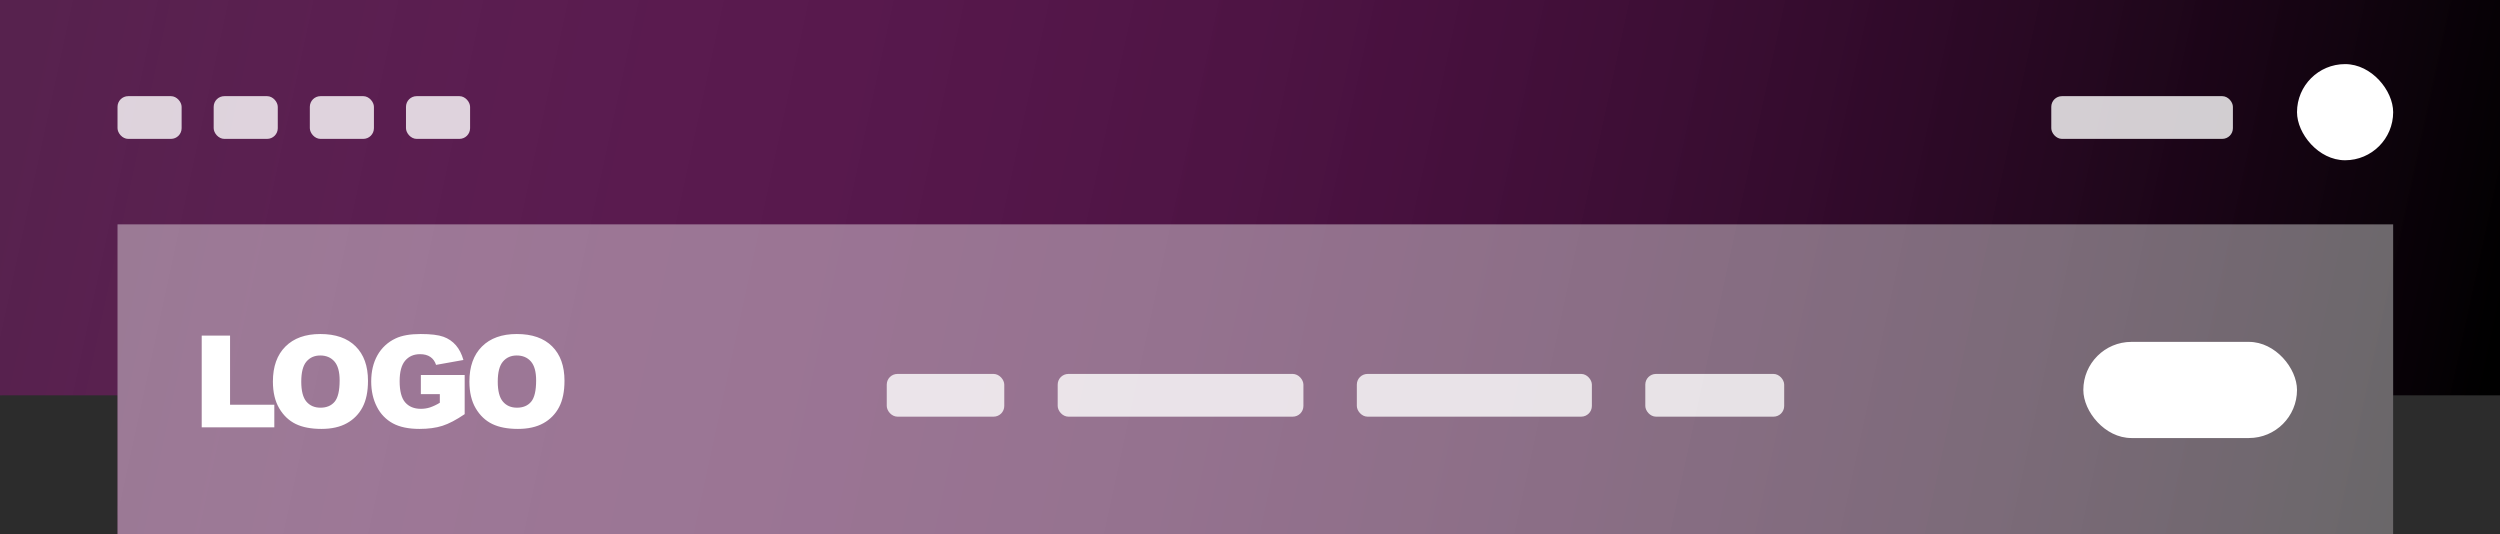 <?xml version="1.0" encoding="UTF-8"?>
<svg width="234px" height="50px" viewBox="0 0 234 50" version="1.1" xmlns="http://www.w3.org/2000/svg" xmlns:xlink="http://www.w3.org/1999/xlink">
    <rect x="0" y="0" width="234" height="50" fill="#333333" stroke="none"/>
    <defs>
        <linearGradient x1="0%" y1="47.717%" x2="100%" y2="52.283%" id="linearGradient-1">
            <stop stop-color="#BB0B9D" offset="0%"></stop>
            <stop stop-color="BB0E2FF" offset="100%"></stop>
        </linearGradient>
    </defs>
    <g id="Page-1" stroke="none" stroke-width="1" fill="none" fill-rule="evenodd">
        <g id="header_template_boxed" fill-rule="nonzero">
            <g id="Group">
                <g id="path-23-link" fill="#000000" fill-opacity="0.14">
                    <rect id="path-23" x="0" y="0" width="234" height="50"></rect>
                </g>
                <g id="path-23-link" fill="url(#linearGradient-1)" fill-opacity="0.3">
                    <polygon id="path-23" points="0 0 234 0 234 37 224 37 224 50 11 50 10.998 37 0 37"></polygon>
                </g>
            </g>
            <g id="Group-3" transform="translate(11, 6)" fill="#FFFFFF">
                <g id="Group" opacity="0.804" transform="translate(181, 3)">
                    <g id="Rectangle">
                        <rect x="0" y="0" width="17" height="4" rx="1"></rect>
                    </g>
                </g>
                <g id="Group-2" transform="translate(0, 3)" opacity="0.804">
                    <g id="Rectangle" transform="translate(27, 0)">
                        <rect x="0" y="0" width="6" height="4" rx="1"></rect>
                    </g>
                    <g id="Rectangle" transform="translate(18, 0)">
                        <rect x="0" y="0" width="6" height="4" rx="1"></rect>
                    </g>
                    <g id="Rectangle" transform="translate(9, 0)">
                        <rect x="0" y="0" width="6" height="4" rx="1"></rect>
                    </g>
                    <g id="Rectangle">
                        <rect x="0" y="0" width="6" height="4" rx="1"></rect>
                    </g>
                </g>
                <g id="Rectangle" transform="translate(204, 0)">
                    <rect x="0" y="0" width="9" height="9" rx="4.5"></rect>
                </g>
            </g>
            <g id="Group" opacity="0.4" transform="translate(11, 21)" fill="#FFFFFF">
                <rect id="Rectangle" x="0" y="0" width="213" height="29"></rect>
            </g>
            <g id="Group" transform="translate(18, 31)" fill="#FFFFFF">
                <path d="M7.676,9 L7.676,6.885 L3.533,6.885 L3.533,0.41 L0.88,0.41 L0.88,9 L7.677,9 L7.676,9 Z M12.085,9.146 C13.038,9.146 13.834,8.968 14.472,8.61 C15.098,8.266 15.608,7.744 15.937,7.11 C16.275,6.468 16.444,5.645 16.444,4.64 C16.444,3.258 16.057,2.183 15.284,1.415 C14.511,0.647 13.409,0.264 11.979,0.264 C10.585,0.264 9.497,0.654 8.716,1.436 C7.934,2.216 7.544,3.309 7.544,4.711 C7.544,5.715 7.741,6.551 8.136,7.219 C8.53,7.887 9.045,8.375 9.679,8.684 C10.314,8.992 11.116,9.146 12.085,9.146 L12.085,9.146 Z M11.997,7.16 C11.442,7.16 11.004,6.97 10.681,6.592 C10.359,6.212 10.198,5.59 10.198,4.722 C10.198,3.848 10.36,3.221 10.684,2.842 C11.009,2.462 11.438,2.273 11.974,2.273 C12.532,2.273 12.974,2.46 13.301,2.833 C13.627,3.206 13.79,3.797 13.79,4.605 C13.79,5.566 13.634,6.232 13.321,6.604 C13.009,6.974 12.567,7.16 11.997,7.16 L11.997,7.16 Z M21.263,9.146 C22.091,9.146 22.807,9.05 23.411,8.856 C24.014,8.663 24.709,8.299 25.494,7.764 L25.494,4.102 L21.392,4.102 L21.392,5.889 L23.168,5.889 L23.168,6.697 C22.877,6.878 22.566,7.025 22.242,7.137 C21.967,7.224 21.68,7.267 21.392,7.266 C20.767,7.266 20.28,7.066 19.93,6.668 C19.58,6.27 19.406,5.605 19.406,4.676 C19.406,3.801 19.579,3.161 19.924,2.756 C20.27,2.353 20.734,2.15 21.316,2.15 C21.706,2.15 22.028,2.236 22.28,2.408 C22.532,2.58 22.71,2.828 22.816,3.152 L25.376,2.695 C25.22,2.141 24.986,1.683 24.676,1.321 C24.362,0.957 23.958,0.681 23.504,0.521 C23.034,0.35 22.324,0.264 21.374,0.264 C20.39,0.264 19.607,0.402 19.025,0.68 C18.306,1.014 17.711,1.566 17.325,2.259 C16.939,2.952 16.745,3.768 16.745,4.705 C16.745,5.595 16.922,6.385 17.276,7.072 C17.602,7.731 18.124,8.274 18.77,8.625 C19.413,8.973 20.244,9.146 21.263,9.146 L21.263,9.146 Z M30.477,9.146 C31.43,9.146 32.226,8.968 32.865,8.61 C33.49,8.266 34,7.744 34.329,7.11 C34.667,6.468 34.836,5.645 34.836,4.64 C34.836,3.258 34.45,2.183 33.676,1.415 C32.903,0.647 31.801,0.264 30.371,0.264 C28.977,0.264 27.889,0.654 27.108,1.436 C26.327,2.216 25.936,3.309 25.936,4.711 C25.936,5.715 26.133,6.551 26.528,7.219 C26.922,7.887 27.437,8.375 28.072,8.684 C28.706,8.992 29.508,9.146 30.477,9.146 Z M30.389,7.16 C29.834,7.16 29.396,6.97 29.074,6.592 C28.751,6.212 28.59,5.59 28.59,4.722 C28.59,3.848 28.752,3.221 29.077,2.842 C29.401,2.462 29.83,2.273 30.366,2.273 C30.924,2.273 31.366,2.46 31.693,2.833 C32.019,3.206 32.182,3.797 32.182,4.605 C32.182,5.566 32.026,6.232 31.713,6.604 C31.401,6.974 30.959,7.16 30.389,7.16 L30.389,7.16 Z" id="Shape"></path>
            </g>
            <g id="Group" transform="translate(83, 32)" fill="#FFFFFF">
                <g id="Group-4" transform="translate(0, 3)" opacity="0.804">
                    <g id="Group">
                        <rect id="Rectangle" x="0" y="0" width="11" height="4" rx="1"></rect>
                    </g>
                    <g id="Group" transform="translate(16, 0)">
                        <rect id="Rectangle" x="0" y="0" width="23" height="4" rx="1"></rect>
                    </g>
                    <g id="Group" transform="translate(71, 0)">
                        <rect id="Rectangle" x="0" y="0" width="13" height="4" rx="1"></rect>
                    </g>
                    <g id="Group" transform="translate(44, 0)">
                        <rect id="Rectangle" x="0" y="0" width="22" height="4" rx="1"></rect>
                    </g>
                </g>
                <rect id="Rectangle" x="112" y="0" width="20" height="9" rx="4.5"></rect>
            </g>
        </g>
    </g>
</svg>
